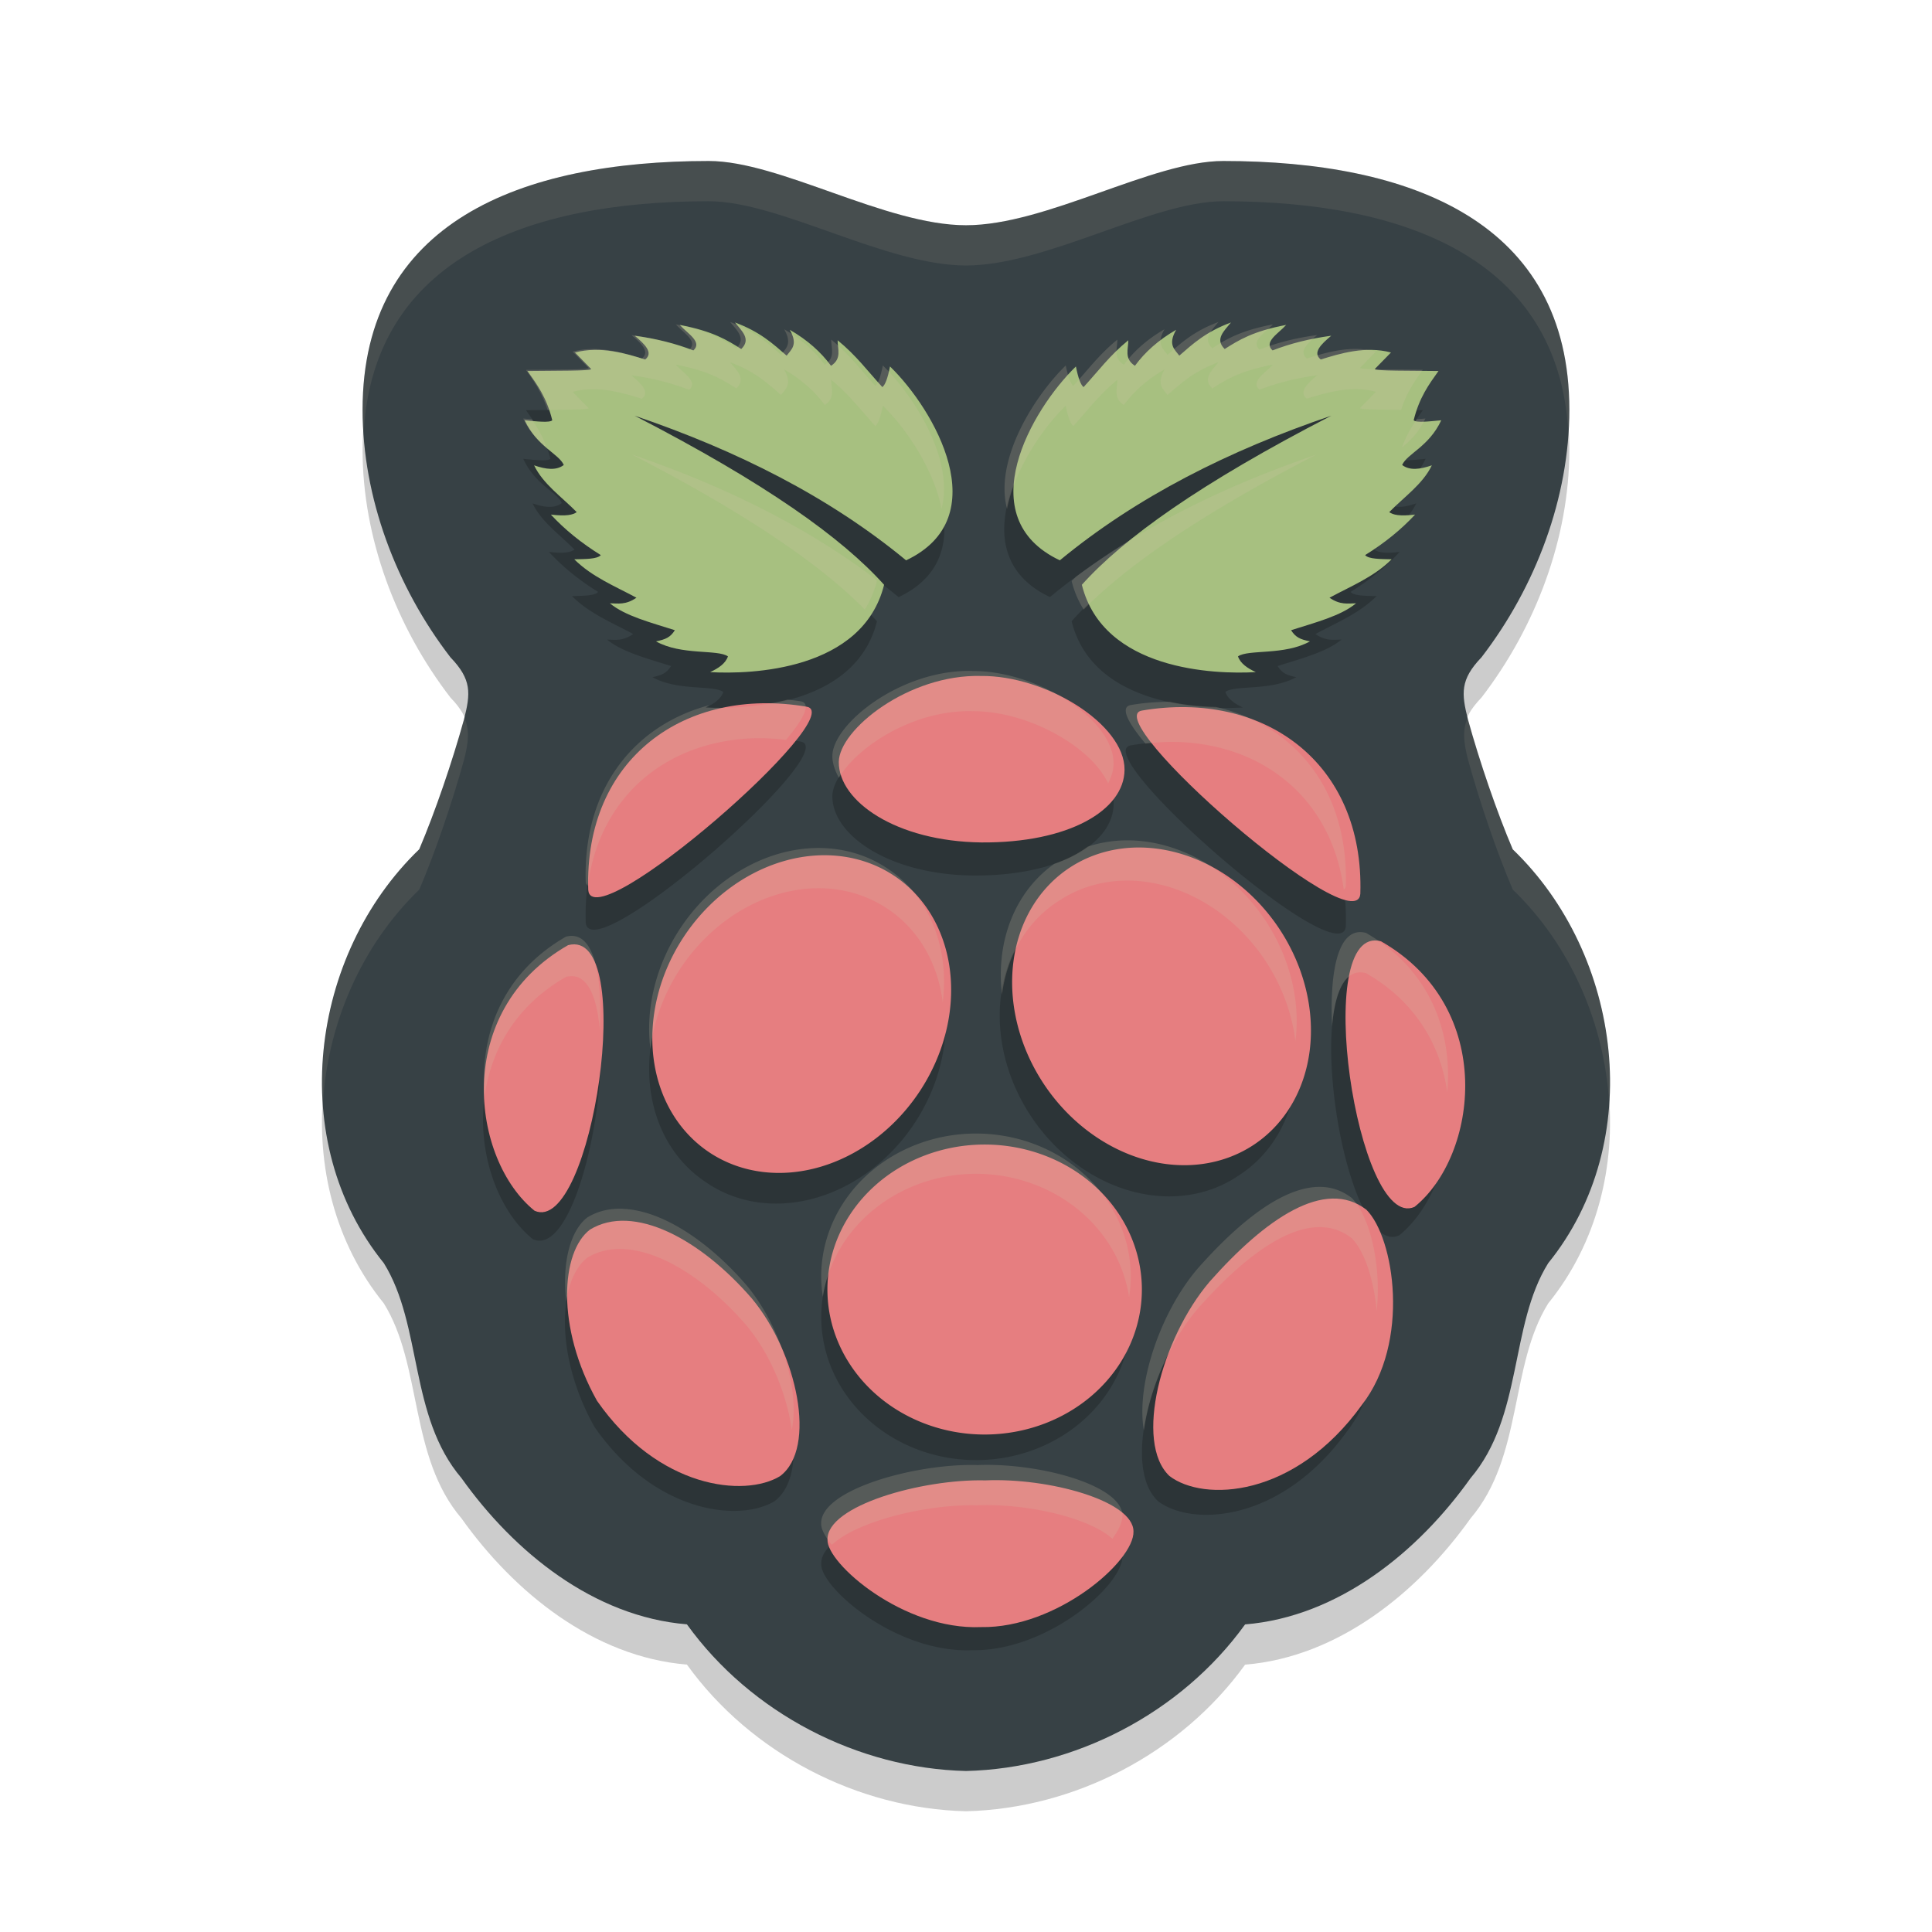<svg xmlns="http://www.w3.org/2000/svg" width="24" height="24" version="1.1">
 <path style="opacity:0.2" d="m 8.805,2.5 c -2.339,0 -4.301,0.759 -4.301,3.09 -1e-7,1.087 0.415,2.197 1.092,3.076 0.266,0.276 0.25,0.448 0.168,0.77 -0.145,0.526 -0.36,1.153 -0.556,1.614 -1.363,1.312 -1.661,3.635 -0.44,5.141 0.482,0.775 0.311,1.904 0.965,2.671 0.653,0.918 1.642,1.721 2.8,1.816 C 9.329,21.783 10.656,22.468 12,22.5 c 1.344,-0.032 2.671,-0.717 3.467,-1.821 1.157,-0.095 2.147,-0.898 2.8,-1.816 0.654,-0.768 0.483,-1.897 0.965,-2.671 1.221,-1.507 0.923,-3.83 -0.44,-5.141 C 18.595,10.589 18.38,9.962 18.235,9.436 18.154,9.115 18.137,8.943 18.403,8.666 19.08,7.787 19.495,6.677 19.495,5.59 19.495,3.259 17.534,2.5 15.195,2.5 14.313,2.5 13,3.298 12,3.298 11,3.298 9.687,2.5 8.805,2.5 Z"/>
 <path style="fill:#374145" d="m 8.805,2 c -2.339,0 -4.301,0.759 -4.301,3.09 -1e-7,1.087 0.415,2.197 1.092,3.076 0.266,0.276 0.25,0.448 0.168,0.77 -0.145,0.526 -0.36,1.153 -0.556,1.614 -1.363,1.312 -1.661,3.635 -0.44,5.141 0.482,0.775 0.311,1.904 0.965,2.671 0.653,0.918 1.642,1.721 2.8,1.816 C 9.329,21.283 10.656,21.968 12,22 c 1.344,-0.032 2.671,-0.717 3.467,-1.821 1.157,-0.095 2.147,-0.898 2.8,-1.816 0.654,-0.768 0.483,-1.897 0.965,-2.671 1.221,-1.507 0.923,-3.83 -0.44,-5.141 C 18.595,10.089 18.38,9.462 18.235,8.936 18.154,8.615 18.137,8.443 18.403,8.166 19.08,7.287 19.495,6.177 19.495,5.09 19.495,2.759 17.534,2 15.195,2 14.313,2 13,2.798 12,2.798 11,2.798 9.687,2 8.805,2 Z"/>
 <path style="opacity:0.2" d="M 9.07,4.5 C 9.154,4.605 9.272,4.706 9.147,4.826 8.976,4.717 8.803,4.608 8.396,4.531 8.487,4.635 8.677,4.739 8.562,4.843 8.346,4.759 8.108,4.699 7.845,4.664 7.971,4.769 8.076,4.873 7.973,4.955 7.742,4.882 7.425,4.785 7.114,4.869 L 7.311,5.07 c 0.022,0.027 -0.46,0.022 -0.777,0.026 0.116,0.164 0.234,0.322 0.303,0.604 -0.031,0.032 -0.188,0.014 -0.337,0 0.152,0.326 0.417,0.409 0.479,0.549 -0.093,0.072 -0.222,0.053 -0.363,0.004 C 6.724,6.482 6.954,6.64 7.136,6.827 7.09,6.86 7.009,6.879 6.819,6.856 6.987,7.038 7.189,7.204 7.43,7.353 7.387,7.403 7.241,7.401 7.105,7.405 c 0.218,0.217 0.498,0.329 0.761,0.471 -0.131,0.091 -0.225,0.071 -0.325,0.069 0.186,0.155 0.502,0.235 0.795,0.329 -0.056,0.088 -0.112,0.113 -0.231,0.138 0.31,0.175 0.755,0.094 0.88,0.184 -0.03,0.088 -0.116,0.146 -0.218,0.193 0.499,0.03 1.865,-0.019 2.127,-1.071 -0.511,-0.572 -1.444,-1.243 -3.049,-2.073 1.249,0.426 2.375,0.993 3.318,1.773 1.109,-0.526 0.345,-1.851 -0.196,-2.377 -0.027,0.139 -0.058,0.226 -0.094,0.252 -0.176,-0.192 -0.32,-0.388 -0.547,-0.573 -7.5e-4,0.109 0.054,0.226 -0.081,0.312 C 10.124,4.865 9.959,4.716 9.741,4.59 9.846,4.775 9.759,4.831 9.702,4.908 9.536,4.762 9.378,4.615 9.07,4.5 Z m 6.065,0 C 14.828,4.615 14.671,4.762 14.504,4.908 14.447,4.831 14.361,4.775 14.466,4.59 14.248,4.716 14.082,4.865 13.961,5.032 13.826,4.946 13.881,4.828 13.88,4.719 13.653,4.904 13.51,5.1 13.334,5.292 13.299,5.267 13.267,5.179 13.239,5.04 12.698,5.567 11.934,6.892 13.043,7.417 13.986,6.637 15.113,6.07 16.361,5.644 14.756,6.474 13.824,7.145 13.312,7.717 13.574,8.77 14.94,8.818 15.439,8.789 15.337,8.741 15.252,8.683 15.222,8.595 15.347,8.506 15.791,8.586 16.102,8.412 15.982,8.387 15.927,8.362 15.871,8.274 16.164,8.18 16.479,8.1 16.665,7.945 c -0.1,0.001 -0.193,0.022 -0.324,-0.069 0.263,-0.142 0.542,-0.254 0.76,-0.471 -0.136,-0.003 -0.282,-0.002 -0.324,-0.052 0.24,-0.149 0.443,-0.315 0.61,-0.497 -0.19,0.023 -0.27,0.004 -0.315,-0.029 0.182,-0.187 0.411,-0.344 0.521,-0.574 -0.141,0.049 -0.27,0.068 -0.363,-0.004 0.062,-0.14 0.326,-0.223 0.479,-0.549 -0.148,0.014 -0.305,0.032 -0.337,0 0.069,-0.282 0.187,-0.44 0.303,-0.604 -0.318,-0.005 -0.799,5.5e-4 -0.777,-0.026 l 0.196,-0.201 c -0.31,-0.084 -0.628,0.014 -0.858,0.086 -0.104,-0.082 0.002,-0.185 0.128,-0.291 -0.264,0.035 -0.501,0.096 -0.717,0.18 -0.115,-0.104 0.074,-0.208 0.166,-0.312 -0.408,0.078 -0.579,0.186 -0.751,0.295 -0.124,-0.12 -0.008,-0.221 0.076,-0.325 z M 12.078,8.835 c -0.886,-0.023 -1.736,0.66 -1.738,1.056 -0.002,0.481 0.701,0.973 1.745,0.985 1.066,0.008 1.746,-0.394 1.749,-0.891 0.004,-0.562 -0.97,-1.159 -1.756,-1.15 z M 9.403,9.17 C 8.173,9.193 7.233,10.047 7.276,11.459 7.325,12.078 10.493,9.305 9.946,9.212 9.761,9.181 9.579,9.167 9.403,9.17 Z m 5.188,0.047 c -0.176,-0.003 -0.357,0.011 -0.543,0.042 -0.547,0.092 2.621,2.867 2.67,2.248 0.043,-1.412 -0.897,-2.267 -2.127,-2.29 z m -0.523,1.724 a 2.039,1.726 56.427 0 0 -0.905,0.245 2.039,1.726 56.427 1 0 2.243,3.404 2.039,1.726 56.427 0 0 -1.338,-3.649 z m -3.961,0.095 a 1.726,2.039 33.573 0 0 -1.339,3.649 1.726,2.039 33.573 1 0 2.244,-3.404 1.726,2.039 33.573 0 0 -0.905,-0.245 z m 6.863,1.054 c -0.86,-0.231 -0.29,3.569 0.41,3.257 0.77,-0.621 1.017,-2.439 -0.41,-3.257 z m -9.939,0.047 C 5.603,12.954 5.85,14.773 6.62,15.394 7.32,15.706 7.891,11.905 7.03,12.136 Z m 5.15,2.446 a 1.923,1.778 0 0 0 -1.979,1.777 1.923,1.778 0 0 0 3.846,0 1.923,1.778 0 0 0 -1.866,-1.777 z m 4.193,0.662 c -0.451,0.012 -0.987,0.439 -1.498,1.018 -0.595,0.699 -0.926,1.973 -0.492,2.384 0.415,0.319 1.529,0.275 2.352,-0.87 0.598,-0.769 0.398,-2.054 0.057,-2.395 -0.127,-0.098 -0.268,-0.141 -0.418,-0.137 z m -8.632,0.272 c -0.161,-0.007 -0.312,0.026 -0.444,0.107 -0.355,0.271 -0.42,1.193 0.085,2.099 0.749,1.08 1.804,1.188 2.238,0.926 0.459,-0.344 0.208,-1.512 -0.342,-2.177 -0.473,-0.551 -1.053,-0.934 -1.537,-0.955 z m 4.391,3.183 c -0.768,-0.019 -1.945,0.309 -1.931,0.729 -0.012,0.286 0.924,1.112 1.879,1.07 0.922,0.016 1.875,-0.808 1.862,-1.173 -0.002,-0.376 -1.038,-0.66 -1.811,-0.626 z"/>
 <g transform="matrix(0.024,0,0,0.024,5.307,3.531)">
  <path style="fill:#a7c080" d="m 107.392,68.056 c 67.948,35.031 107.447,63.369 129.087,87.504 -11.082,44.418 -68.896,46.445 -90.036,45.199 4.328,-2.015 7.94,-4.428 9.221,-8.136 -5.304,-3.77 -24.113,-0.397 -37.244,-7.774 5.044,-1.045 7.403,-2.063 9.763,-5.785 -12.406,-3.957 -25.769,-7.366 -33.628,-13.921 4.241,0.052 8.201,0.949 13.74,-2.893 -11.112,-5.988 -22.969,-10.734 -32.181,-19.887 5.745,-0.141 11.939,-0.057 13.74,-2.17 -10.17,-6.301 -18.751,-13.308 -25.854,-20.972 8.04,0.971 11.435,0.135 13.379,-1.266 -7.688,-7.874 -17.418,-14.523 -22.057,-24.226 5.97,2.057 11.431,2.845 15.368,-0.181 -2.612,-5.893 -13.805,-9.37 -20.249,-23.142 6.284,0.609 12.95,1.371 14.283,0 C 61.802,58.517 56.797,51.836 51.888,44.914 65.338,44.714 85.716,44.966 84.793,43.829 l -8.317,-8.497 c 13.138,-3.537 26.581,0.568 36.34,3.616 4.382,-3.458 -0.078,-7.83 -5.424,-12.294 11.165,1.491 21.254,4.057 30.373,7.593 4.872,-4.399 -3.164,-8.799 -7.051,-13.198 17.249,3.273 24.557,7.871 31.82,12.475 5.269,-5.051 0.302,-9.343 -3.254,-13.74 13.006,4.817 19.705,11.036 26.758,17.175 2.391,-3.227 6.075,-5.592 1.627,-13.379 9.234,5.323 16.189,11.595 21.334,18.622 5.713,-3.638 3.404,-8.613 3.435,-13.198 9.597,7.807 15.687,16.114 23.142,24.226 1.502,-1.093 2.817,-4.802 3.977,-10.667 22.895,22.212 55.246,78.158 8.317,100.341 C 207.95,109.957 160.253,86.017 107.392,68.056 Z"/>
  <path style="fill:#a7c080" d="M 467.925,68.056 C 399.977,103.087 360.478,131.425 338.838,155.56 c 11.082,44.418 68.896,46.445 90.036,45.199 -4.328,-2.015 -7.94,-4.428 -9.221,-8.136 5.304,-3.77 24.113,-0.397 37.244,-7.774 -5.044,-1.045 -7.403,-2.063 -9.763,-5.785 12.406,-3.957 25.769,-7.366 33.628,-13.921 -4.241,0.052 -8.201,0.949 -13.74,-2.893 11.112,-5.988 22.969,-10.734 32.181,-19.887 -5.745,-0.141 -11.939,-0.057 -13.74,-2.17 10.17,-6.301 18.751,-13.308 25.854,-20.972 -8.04,0.971 -11.435,0.135 -13.379,-1.266 7.688,-7.874 17.418,-14.523 22.057,-24.226 -5.97,2.057 -11.431,2.845 -15.368,-0.181 2.612,-5.893 13.805,-9.37 20.249,-23.142 -6.284,0.609 -12.95,1.371 -14.283,0 2.922,-11.889 7.927,-18.57 12.836,-25.492 -13.45,-0.2 -33.828,0.052 -32.905,-1.085 l 8.317,-8.497 c -13.138,-3.537 -26.581,0.568 -36.34,3.616 -4.382,-3.458 0.078,-7.83 5.424,-12.294 -11.165,1.491 -21.254,4.057 -30.373,7.593 -4.872,-4.399 3.164,-8.799 7.051,-13.198 -17.249,3.273 -24.557,7.871 -31.82,12.475 -5.269,-5.051 -0.302,-9.343 3.254,-13.74 -13.006,4.817 -19.705,11.036 -26.758,17.175 -2.391,-3.227 -6.075,-5.592 -1.627,-13.379 -9.234,5.323 -16.189,11.595 -21.334,18.622 -5.713,-3.638 -3.404,-8.613 -3.435,-13.198 -9.597,7.807 -15.687,16.114 -23.142,24.226 -1.502,-1.093 -2.817,-4.802 -3.977,-10.667 -22.895,22.212 -55.246,78.158 -8.317,100.341 39.919,-32.947 87.616,-56.888 140.477,-74.849 z"/>
  <path style="fill:#e67e80" transform="matrix(1.131,0,0,1.128,-43.139,-68.311)" d="m 365.205,521.849 a 71.956,66.532 0 1 1 -143.912,0 71.956,66.532 0 1 1 143.912,0 z"/>
  <path style="fill:#e67e80" transform="matrix(0.767,-1.161,2.171,1.422,-560.889,217.689)" d="m 262.841,276.648 a 61.875,28.125 0 1 1 -123.75,0 61.875,28.125 0 1 1 123.75,0 z"/>
  <path style="fill:#e67e80" transform="matrix(-0.767,-1.161,-2.171,1.422,1134.829,213.689)" d="m 262.841,276.648 a 61.875,28.125 0 1 1 -123.75,0 61.875,28.125 0 1 1 123.75,0 z"/>
  <path style="fill:#e67e80" d="M 72.91,342.088 C 109.324,332.331 85.202,492.724 55.577,479.564 22.99,453.351 12.494,376.588 72.91,342.088 Z"/>
  <path style="fill:#e67e80" d="m 493.678,340.088 c -36.414,-9.757 -12.292,150.637 17.333,137.476 32.587,-26.213 43.083,-102.975 -17.333,-137.476 z"/>
  <path style="fill:#e67e80" d="m 369.972,220.653 c 62.835,-10.61 115.116,26.722 113.011,94.858 -2.067,26.121 -136.159,-90.969 -113.011,-94.858 z"/>
  <path style="fill:#e67e80" d="M 196.36,218.653 C 133.525,208.043 81.244,245.376 83.348,313.511 85.415,339.632 219.507,222.542 196.36,218.653 Z"/>
  <path style="fill:#e67e80" d="m 286.619,202.756 c -37.503,-0.975 -73.495,27.834 -73.582,44.544 -0.105,20.304 29.651,41.093 73.837,41.62 45.123,0.323 73.916,-16.64 74.061,-37.594 0.165,-23.74 -41.039,-48.937 -74.317,-48.571 z"/>
  <path style="fill:#e67e80" d="m 288.909,619.117 c 32.697,-1.427 76.571,10.532 76.657,26.396 0.543,15.405 -39.79,50.211 -78.826,49.538 -40.427,1.744 -80.069,-33.116 -79.55,-45.199 -0.605,-17.716 49.226,-31.548 81.719,-30.735 z"/>
  <path style="fill:#e67e80" d="m 168.139,525.104 c 23.279,28.046 33.891,77.319 14.464,91.844 -18.379,11.088 -63.012,6.522 -94.736,-39.052 -21.395,-38.242 -18.638,-77.157 -3.616,-88.589 22.464,-13.684 57.173,4.799 83.889,35.797 z"/>
  <path style="fill:#e67e80" d="m 405.021,516.212 c -25.187,29.502 -39.212,83.31 -20.838,100.643 17.568,13.464 64.729,11.582 99.566,-36.756 25.296,-32.465 16.82,-86.682 2.371,-101.075 -21.464,-16.602 -52.277,4.645 -81.099,37.188 z"/>
 </g>
 <path style="opacity:0.2;fill:#d3c6aa" d="M 9.07,4 C 9.154,4.104 9.272,4.206 9.147,4.325 8.976,4.216 8.803,4.108 8.396,4.03 8.487,4.135 8.677,4.239 8.562,4.343 8.346,4.259 8.108,4.198 7.845,4.163 7.971,4.269 8.076,4.372 7.973,4.454 7.742,4.382 7.425,4.284 7.114,4.368 l 0.196,0.201 c 0.022,0.027 -0.46,0.022 -0.777,0.026 0.1,0.141 0.198,0.282 0.269,0.497 0.265,-0.002 0.525,-0.004 0.509,-0.023 L 7.114,4.868 c 0.31,-0.084 0.628,0.014 0.858,0.086 0.104,-0.082 -0.002,-0.185 -0.128,-0.291 0.264,0.035 0.501,0.096 0.717,0.18 C 8.677,4.739 8.487,4.635 8.396,4.53 8.803,4.608 8.976,4.716 9.147,4.825 9.272,4.706 9.154,4.604 9.07,4.5 9.378,4.614 9.536,4.762 9.702,4.907 9.759,4.831 9.846,4.774 9.741,4.59 9.959,4.716 10.124,4.865 10.245,5.031 c 0.135,-0.086 0.08,-0.204 0.081,-0.312 0.227,0.185 0.371,0.381 0.547,0.573 0.035,-0.026 0.066,-0.113 0.094,-0.252 0.289,0.281 0.632,0.789 0.729,1.281 C 11.858,5.711 11.356,4.919 10.967,4.54 10.939,4.679 10.909,4.766 10.873,4.792 10.697,4.6 10.553,4.404 10.326,4.219 c -7.5e-4,0.109 0.054,0.226 -0.081,0.312 C 10.124,4.365 9.959,4.216 9.741,4.09 9.846,4.274 9.759,4.331 9.702,4.407 9.536,4.262 9.378,4.114 9.07,4 Z M 15.136,4 C 14.828,4.114 14.671,4.262 14.504,4.407 14.447,4.331 14.361,4.274 14.466,4.09 14.248,4.216 14.082,4.365 13.961,4.531 13.826,4.445 13.881,4.327 13.88,4.219 13.653,4.404 13.51,4.6 13.334,4.792 c -0.035,-0.026 -0.067,-0.113 -0.095,-0.252 -0.389,0.379 -0.891,1.171 -0.729,1.781 0.097,-0.493 0.441,-1.001 0.729,-1.281 0.027,0.139 0.059,0.226 0.095,0.252 0.176,-0.192 0.319,-0.388 0.546,-0.573 7.5e-4,0.109 -0.054,0.226 0.081,0.312 0.122,-0.166 0.287,-0.315 0.505,-0.441 -0.105,0.184 -0.018,0.241 0.038,0.317 C 14.671,4.762 14.828,4.614 15.136,4.5 c -0.084,0.104 -0.201,0.206 -0.076,0.325 0.172,-0.109 0.343,-0.217 0.751,-0.295 -0.092,0.104 -0.281,0.208 -0.166,0.312 0.215,-0.084 0.453,-0.144 0.717,-0.18 -0.126,0.106 -0.231,0.209 -0.128,0.291 0.231,-0.072 0.548,-0.17 0.858,-0.086 l -0.196,0.201 c -0.016,0.02 0.244,0.022 0.509,0.023 0.07,-0.215 0.169,-0.356 0.269,-0.497 -0.318,-0.005 -0.799,5.75e-4 -0.777,-0.026 l 0.196,-0.201 c -0.31,-0.084 -0.628,0.014 -0.858,0.086 -0.104,-0.082 0.002,-0.185 0.128,-0.291 -0.264,0.035 -0.501,0.096 -0.717,0.18 -0.115,-0.104 0.074,-0.208 0.166,-0.312 C 15.403,4.108 15.231,4.216 15.06,4.325 14.935,4.206 15.052,4.104 15.136,4 Z M 6.499,5.199 c 0.082,0.175 0.194,0.279 0.292,0.36 C 6.74,5.416 6.675,5.308 6.606,5.208 6.57,5.205 6.537,5.203 6.499,5.199 Z m 11.208,0 c -0.038,0.004 -0.071,0.006 -0.107,0.009 -0.068,0.1 -0.134,0.208 -0.185,0.352 C 17.513,5.478 17.625,5.374 17.707,5.199 Z M 7.845,5.644 C 9.321,6.407 10.209,7.031 10.743,7.572 10.808,7.469 10.86,7.351 10.894,7.217 10.879,7.2 10.855,7.182 10.84,7.165 9.966,6.513 8.954,6.022 7.845,5.644 Z m 8.517,0 C 15.252,6.022 14.24,6.513 13.366,7.165 c -0.015,0.017 -0.039,0.035 -0.054,0.052 0.033,0.134 0.085,0.252 0.15,0.355 0.534,-0.541 1.423,-1.166 2.898,-1.929 z M 12.078,8.335 c -0.886,-0.023 -1.736,0.66 -1.738,1.056 -4.69e-4,0.092 0.033,0.183 0.081,0.272 0.225,-0.385 0.925,-0.847 1.657,-0.828 0.667,-0.007 1.463,0.422 1.688,0.896 0.039,-0.078 0.067,-0.159 0.067,-0.245 0.004,-0.562 -0.97,-1.159 -1.756,-1.15 z M 9.784,8.691 c -0.395,0.102 -0.793,0.11 -1.018,0.097 0.018,-0.009 0.032,-0.02 0.049,-0.029 -0.926,0.245 -1.575,1.025 -1.539,2.2 0.002,0.023 0.016,0.032 0.025,0.046 0.151,-1.138 1.01,-1.815 2.102,-1.835 0.118,-0.002 0.239,0.007 0.361,0.021 C 9.987,8.926 10.083,8.735 9.946,8.712 9.892,8.703 9.838,8.698 9.784,8.691 Z m 4.745,0.027 c -0.157,6e-4 -0.317,0.012 -0.481,0.04 -0.137,0.023 -0.041,0.215 0.181,0.479 0.123,-0.013 0.244,-0.023 0.362,-0.021 1.091,0.02 1.951,0.698 2.102,1.836 0.01,-0.014 0.024,-0.023 0.025,-0.046 0.037,-1.207 -0.647,-2.002 -1.613,-2.224 -0.178,-0.005 -0.362,-0.019 -0.575,-0.064 z m -0.462,1.722 a 2.039,1.726 56.427 0 0 -0.554,0.077 c -0.113,0.083 -0.25,0.156 -0.415,0.213 a 2.039,1.726 56.427 0 0 -0.651,1.625 2.039,1.726 56.427 0 1 0.715,-1.17 2.039,1.726 56.427 0 1 0.905,-0.245 2.039,1.726 56.427 0 1 2.025,1.995 2.039,1.726 56.427 0 0 -2.025,-2.495 z m -3.885,0.094 a 1.726,2.039 33.573 0 0 -0.076,10e-4 1.726,2.039 33.573 0 0 -2.026,2.497 1.726,2.039 33.573 0 1 2.026,-1.997 1.726,2.039 33.573 0 1 0.905,0.245 1.726,2.039 33.573 0 1 0.7,1.171 1.726,2.039 33.573 0 0 -0.7,-1.671 1.726,2.039 33.573 0 0 -0.829,-0.246 z m 6.787,1.055 c -0.347,-0.093 -0.454,0.475 -0.421,1.16 0.036,-0.434 0.164,-0.729 0.421,-0.66 0.63,0.361 0.932,0.917 1.009,1.479 0.066,-0.713 -0.189,-1.509 -1.009,-1.979 z m -9.939,0.047 c -0.819,0.469 -1.075,1.265 -1.009,1.979 0.077,-0.562 0.379,-1.118 1.009,-1.479 0.257,-0.069 0.385,0.227 0.421,0.661 0.034,-0.685 -0.073,-1.254 -0.421,-1.161 z m 5.15,2.446 a 1.923,1.778 0 0 0 -1.979,1.777 1.923,1.778 0 0 0 0.021,0.25 1.923,1.778 0 0 1 1.958,-1.527 1.923,1.778 0 0 1 1.846,1.533 1.923,1.778 0 0 0 0.021,-0.256 1.923,1.778 0 0 0 -1.866,-1.777 z m 4.193,0.662 c -0.451,0.012 -0.987,0.439 -1.498,1.018 -0.467,0.549 -0.765,1.446 -0.665,2.008 0.071,-0.51 0.321,-1.104 0.665,-1.508 0.511,-0.578 1.047,-1.006 1.498,-1.018 0.15,-0.004 0.291,0.038 0.418,0.137 0.154,0.154 0.274,0.502 0.311,0.905 0.062,-0.6 -0.095,-1.19 -0.311,-1.405 -0.127,-0.098 -0.268,-0.141 -0.418,-0.137 z m -8.632,0.272 c -0.161,-0.007 -0.312,0.026 -0.444,0.107 -0.212,0.162 -0.318,0.559 -0.263,1.045 0.037,-0.249 0.13,-0.443 0.263,-0.545 0.133,-0.081 0.283,-0.114 0.444,-0.107 0.484,0.021 1.064,0.404 1.537,0.955 0.294,0.355 0.497,0.852 0.558,1.292 C 9.938,17.259 9.694,16.472 9.279,15.972 8.806,15.421 8.226,15.037 7.742,15.017 Z m 4.391,3.183 c -0.768,-0.019 -1.945,0.309 -1.931,0.729 -0.003,0.065 0.048,0.159 0.132,0.263 0.319,-0.298 1.185,-0.507 1.799,-0.491 0.618,-0.027 1.395,0.151 1.687,0.415 0.077,-0.108 0.127,-0.21 0.124,-0.289 -0.002,-0.376 -1.038,-0.66 -1.811,-0.626 z"/>
 <path style="opacity:0.1;fill:#d3c6aa" d="m 8.805,2 c -2.339,0 -4.3,0.759 -4.3,3.09 0,0.09 0.007,0.18 0.013,0.271 C 4.646,3.212 6.546,2.5 8.805,2.5 9.687,2.5 11,3.298 12,3.298 13,3.298 14.313,2.5 15.195,2.5 c 2.259,0 4.159,0.712 4.287,2.86 0.006,-0.09 0.013,-0.18 0.013,-0.271 C 19.495,2.759 17.534,2 15.195,2 14.313,2 13,2.798 12,2.798 11,2.798 9.687,2 8.805,2 Z m -3.036,6.917 c -0.002,0.007 -0.002,0.012 -0.004,0.02 -0.145,0.526 -0.359,1.153 -0.556,1.614 -0.842,0.811 -1.277,2.008 -1.198,3.16 0.058,-0.989 0.477,-1.966 1.198,-2.66 0.197,-0.461 0.411,-1.089 0.556,-1.614 0.054,-0.214 0.072,-0.363 0.004,-0.52 z m 12.463,0 c -0.068,0.157 -0.05,0.305 0.004,0.52 0.145,0.526 0.359,1.153 0.556,1.614 0.721,0.694 1.141,1.671 1.198,2.66 0.079,-1.152 -0.356,-2.349 -1.198,-3.16 -0.197,-0.461 -0.411,-1.089 -0.556,-1.614 -0.002,-0.007 -0.002,-0.012 -0.004,-0.02 z"/>
</svg>
